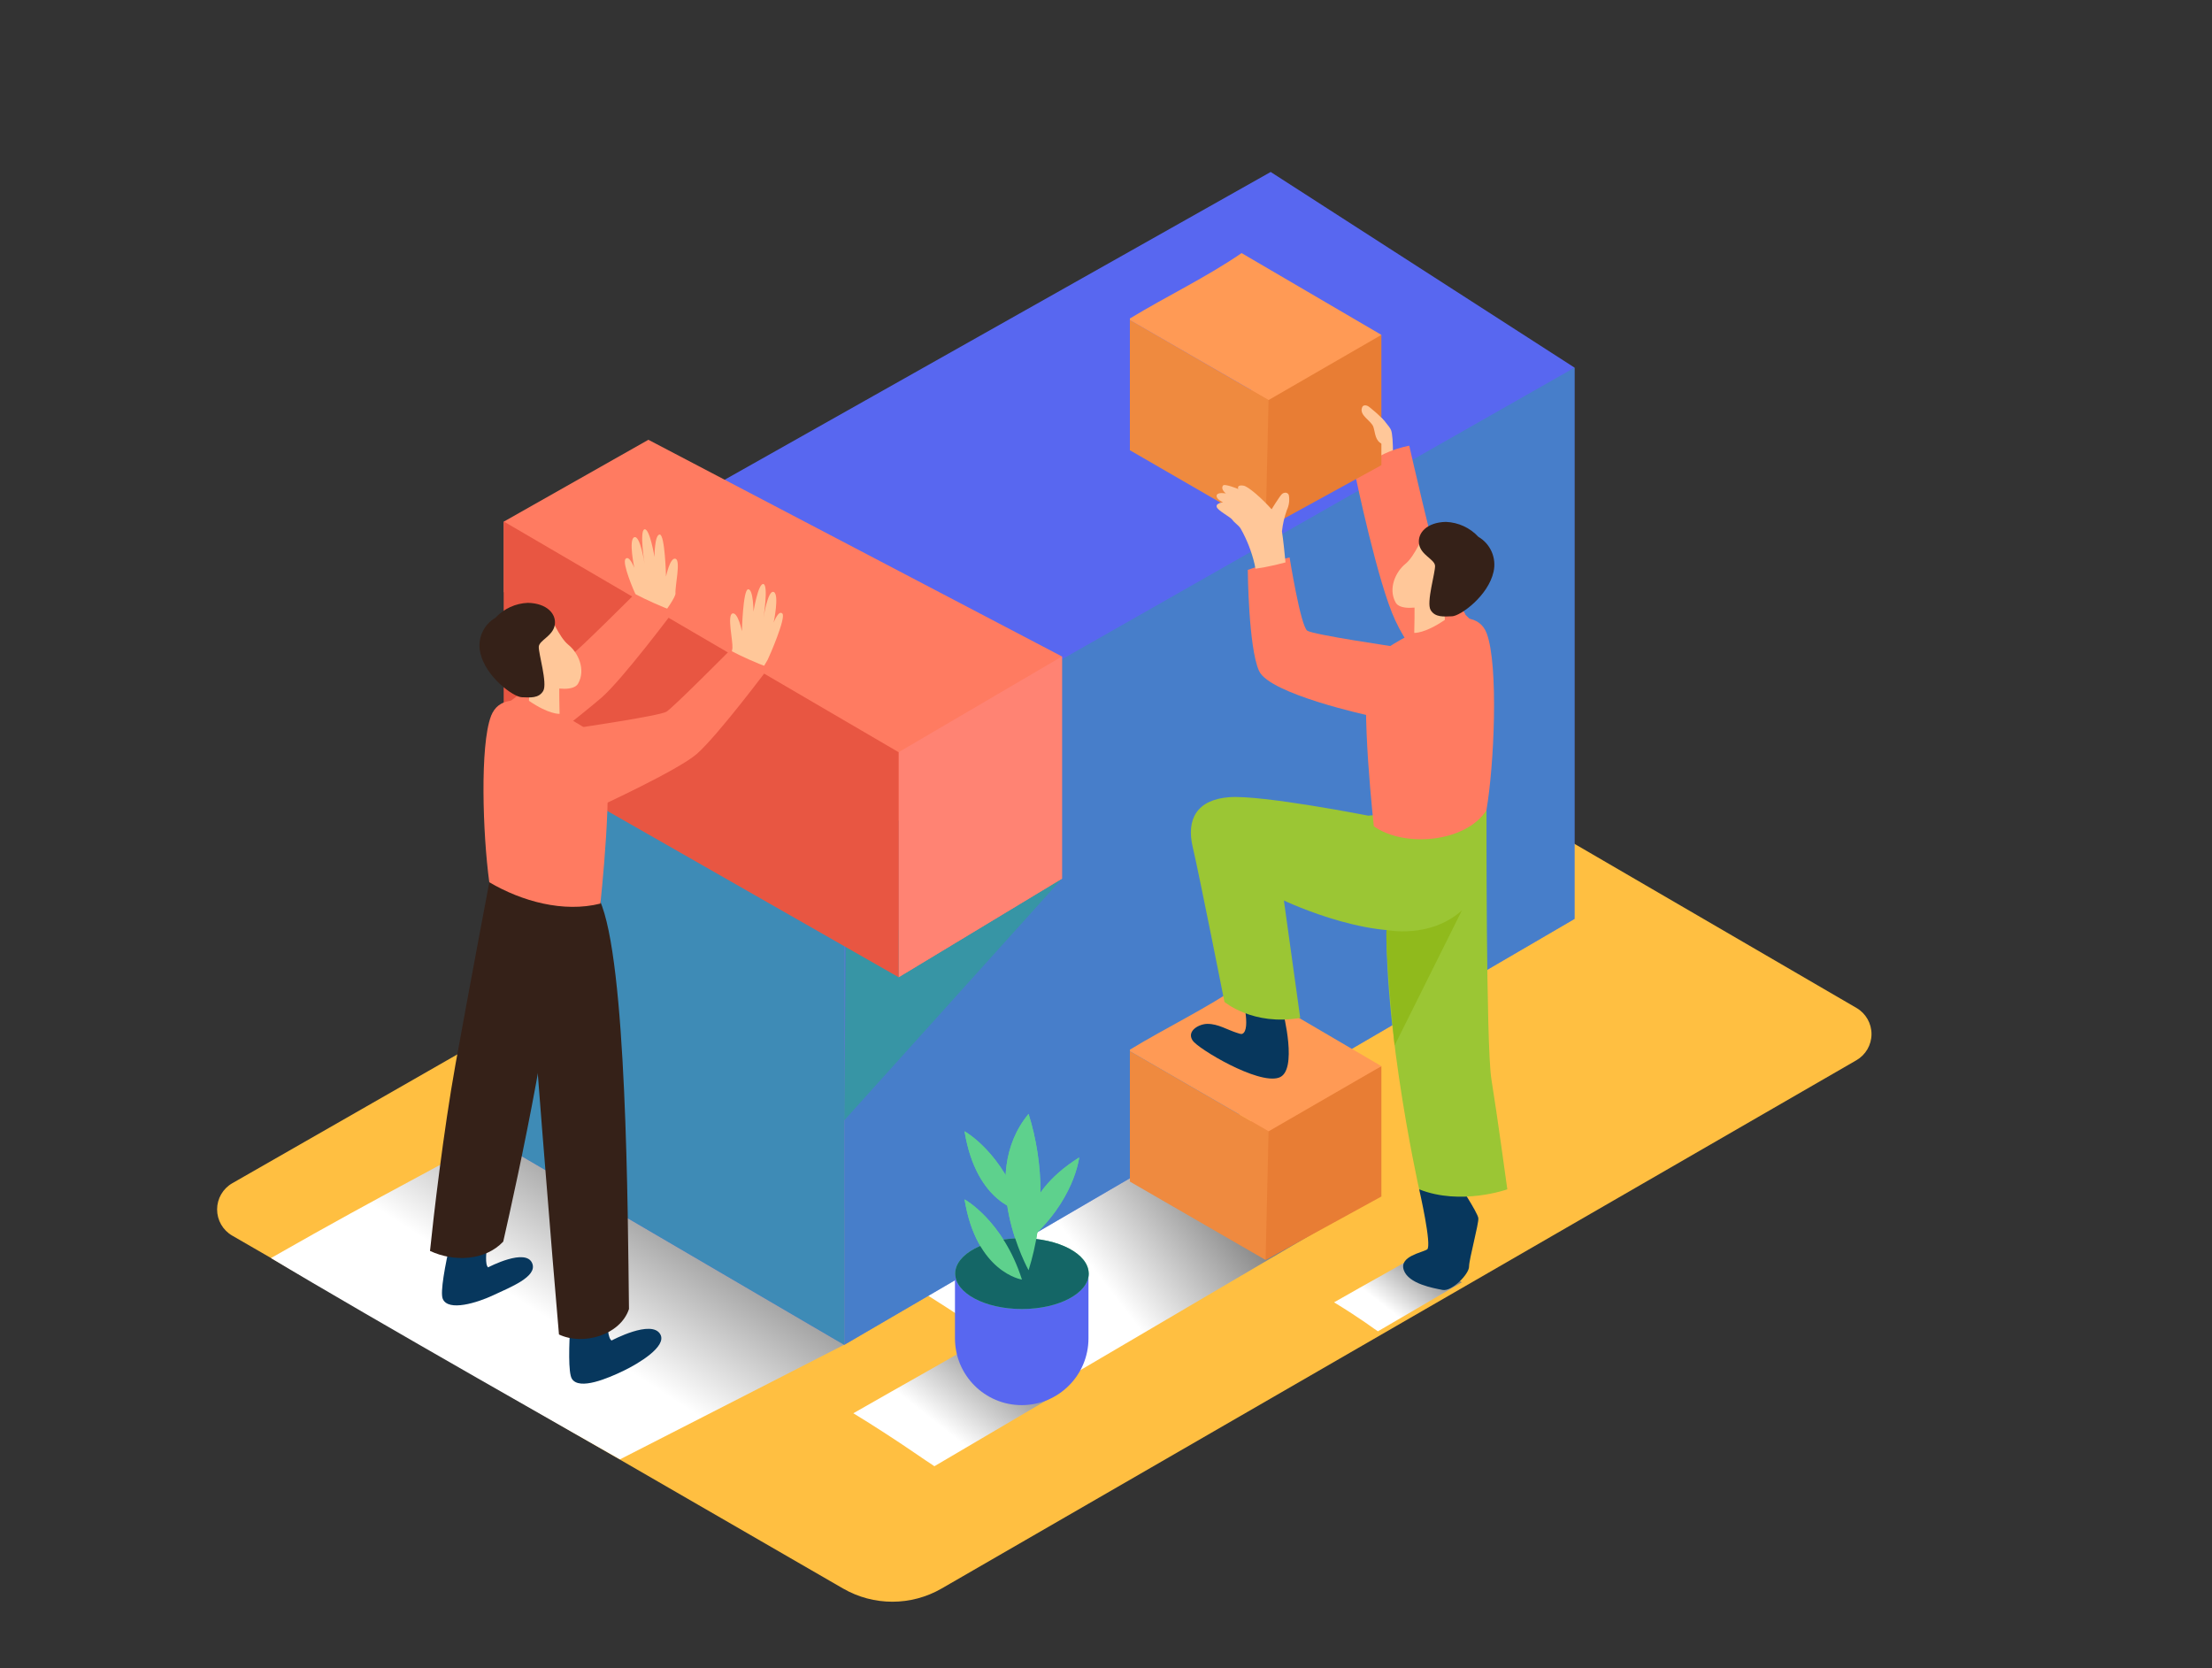 <?xml version="1.0" encoding="UTF-8"?>
<svg xmlns="http://www.w3.org/2000/svg" xmlns:xlink="http://www.w3.org/1999/xlink" width="919pt" height="693pt" viewBox="0 0 919 693" version="1.1">
<rect x="0" y="0" width="919" height="693" fill="#333333" stroke="none"/>
<defs>
<linearGradient id="linear0" gradientUnits="userSpaceOnUse" x1="258.39" y1="225.71" x2="250.67" y2="235.49" gradientTransform="matrix(2.297,0,0,2.299,0,1.699)">
<stop offset="0" style="stop-color:rgb(50.196%,50.196%,50.196%);stop-opacity:1;"/>
<stop offset="1" style="stop-color:rgb(100%,100%,100%);stop-opacity:1;"/>
</linearGradient>
<linearGradient id="linear1" gradientUnits="userSpaceOnUse" x1="218.51" y1="209.98" x2="196.5" y2="226.93" gradientTransform="matrix(2.297,0,0,2.299,0,1.699)">
<stop offset="0" style="stop-color:rgb(50.196%,50.196%,50.196%);stop-opacity:1;"/>
<stop offset="1" style="stop-color:rgb(100%,100%,100%);stop-opacity:1;"/>
</linearGradient>
<linearGradient id="linear2" gradientUnits="userSpaceOnUse" x1="181.79" y1="241.8" x2="169.91" y2="256.84" gradientTransform="matrix(2.297,0,0,2.299,0,1.699)">
<stop offset="0" style="stop-color:rgb(50.196%,50.196%,50.196%);stop-opacity:1;"/>
<stop offset="1" style="stop-color:rgb(100%,100%,100%);stop-opacity:1;"/>
</linearGradient>
<linearGradient id="linear3" gradientUnits="userSpaceOnUse" x1="117.82" y1="208.14" x2="98.94" y2="237.44" gradientTransform="matrix(2.297,0,0,2.299,0,1.699)">
<stop offset="0" style="stop-color:rgb(50.196%,50.196%,50.196%);stop-opacity:1;"/>
<stop offset="1" style="stop-color:rgb(100%,100%,100%);stop-opacity:1;"/>
</linearGradient>
<filter id="alpha" filterUnits="objectBoundingBox" x="0%" y="0%" width="100%" height="100%">
  <feColorMatrix type="matrix" in="SourceGraphic" values="0 0 0 0 1 0 0 0 0 1 0 0 0 0 1 0 0 0 1 0"/>
</filter>
<mask id="mask0">
  <g filter="url(#alpha)">
<rect x="0" y="0" width="919" height="693" style="fill:rgb(0%,0%,0%);fill-opacity:0.51;stroke:none;"/>
  </g>
</mask>
<clipPath id="clip1">
  <rect x="0" y="0" width="919" height="693"/>
</clipPath>
<g id="surface5" clip-path="url(#clip1)">
<path style=" stroke:none;fill-rule:nonzero;fill:rgb(21.569%,58.431%,64.706%);fill-opacity:1;" d="M 654.168 152.723 L 654.168 381.738 L 350.758 558.691 L 350.758 298.504 Z M 654.168 152.723 "/>
</g>
<mask id="mask1">
  <g filter="url(#alpha)">
<rect x="0" y="0" width="919" height="693" style="fill:rgb(0%,0%,0%);fill-opacity:0.78;stroke:none;"/>
  </g>
</mask>
<clipPath id="clip2">
  <rect x="0" y="0" width="919" height="693"/>
</clipPath>
<g id="surface8" clip-path="url(#clip2)">
<path style=" stroke:none;fill-rule:nonzero;fill:rgb(21.569%,58.431%,64.706%);fill-opacity:1;" d="M 213.691 248.645 L 213.691 478.535 L 350.758 558.691 L 350.758 323.996 Z M 213.691 248.645 "/>
</g>
</defs>
<g id="surface1">
<path style=" stroke:none;fill-rule:nonzero;fill:rgb(100%,74.902%,25.49%);fill-opacity:1;" d="M 771.34 418.746 L 505.977 264.344 C 502.098 262.102 497.316 262.102 493.434 264.344 L 96.496 491.547 C 92.598 493.785 90.195 497.938 90.195 502.43 C 90.195 506.926 92.598 511.078 96.496 513.316 L 350.254 659.902 C 362.93 667.223 378.543 667.223 391.219 659.902 L 771.227 440.469 C 775.109 438.246 777.516 434.121 777.539 429.641 C 777.562 425.164 775.203 421.012 771.34 418.746 Z M 771.34 418.746 "/>
<path style=" stroke:none;fill-rule:nonzero;fill:url(#linear0);" d="M 587.609 522.117 C 577.523 528.004 569.758 532.164 554.25 541.016 C 565.988 548.164 571.137 552.277 572.469 553.059 L 607.344 532.691 C 604.633 531.152 600.176 528.348 587.609 522.117 Z M 587.609 522.117 "/>
<path style=" stroke:none;fill-rule:nonzero;fill:url(#linear1);" d="M 475.719 463.043 C 441.879 482.789 417.684 496.051 365.625 525.797 C 405.027 549.75 435.559 571.77 439.996 574.391 L 556.984 505.684 C 547.906 500.902 517.855 483.891 475.719 463.043 Z M 475.719 463.043 "/>
<path style=" stroke:none;fill-rule:nonzero;fill:url(#linear2);" d="M 404.359 558.691 C 389.035 567.633 378.078 573.633 354.527 587.102 C 372.355 597.953 386.188 607.93 388.207 609.102 L 441.121 578 C 437.098 575.84 423.5 568.137 404.359 558.691 Z M 404.359 558.691 "/>
<path style=" stroke:none;fill-rule:nonzero;fill:url(#linear3);" d="M 213.668 466.629 C 179.734 486.375 164.73 492.879 112.578 522.625 C 152.07 546.484 253.137 603.723 257.574 606.25 L 350.758 558.621 C 341.66 553.887 255.711 487.477 213.668 466.629 Z M 213.668 466.629 "/>
<path style=" stroke:none;fill-rule:nonzero;fill:rgb(90.98%,33.725%,25.882%);fill-opacity:1;" d="M 209.348 245.957 L 209.348 312.363 L 227.223 321.766 L 227.223 248.645 "/>
<path style=" stroke:none;fill-rule:nonzero;fill:rgb(34.51%,40.392%,94.118%);fill-opacity:1;" d="M 654.168 152.723 L 654.168 381.738 L 350.758 558.691 L 350.758 298.504 Z M 654.168 152.723 "/>
<path style=" stroke:none;fill-rule:nonzero;fill:rgb(34.51%,40.392%,94.118%);fill-opacity:1;" d="M 213.691 248.645 L 213.691 478.535 L 350.758 558.691 L 350.758 323.996 Z M 213.691 248.645 "/>
<use xlink:href="#surface5" mask="url(#mask0)"/>
<path style=" stroke:none;fill-rule:nonzero;fill:rgb(34.51%,40.392%,94.118%);fill-opacity:1;" d="M 216.953 421.391 L 216.953 246.715 L 350.758 323.996 L 350.758 502.004 "/>
<use xlink:href="#surface8" mask="url(#mask1)"/>
<path style=" stroke:none;fill-rule:nonzero;fill:rgb(34.51%,40.392%,94.118%);fill-opacity:1;" d="M 527.918 71.441 L 213.691 248.531 L 213.691 248.645 L 349.449 326.086 L 654.168 152.723 Z M 527.918 71.441 "/>
<path style=" stroke:none;fill-rule:nonzero;fill:rgb(90.98%,33.725%,25.882%);fill-opacity:1;" d="M 351.379 328.25 L 351.379 393.277 L 373.344 405.965 L 373.344 340.961 Z M 351.379 328.25 "/>
<path style=" stroke:none;fill-rule:nonzero;fill:rgb(90.98%,33.725%,25.882%);fill-opacity:1;" d="M 373.344 340.961 L 373.344 312.48 L 209.348 216.672 L 209.348 245.957 L 351.379 328.25 "/>
<path style=" stroke:none;fill-rule:nonzero;fill:rgb(34.51%,40.392%,94.118%);fill-opacity:1;" d="M 422.027 538.922 C 413.023 538.141 403.512 535.406 396.754 529.246 L 396.754 555.977 C 396.754 571.301 409.172 583.723 424.484 583.723 C 439.801 583.723 452.219 571.301 452.219 555.977 L 452.219 528.809 C 442.867 532.691 432.113 539.82 422.027 538.922 Z M 422.027 538.922 "/>
<path style=" stroke:none;fill-rule:nonzero;fill:rgb(36.863%,81.961%,55.294%);fill-opacity:1;" d="M 452.309 529.082 C 452.309 520.957 439.895 514.371 424.578 514.371 C 409.262 514.371 396.848 520.957 396.848 529.082 C 396.848 537.207 409.262 543.797 424.578 543.797 C 439.895 543.797 452.309 537.207 452.309 529.082 Z M 452.309 529.082 "/>
<path style=" stroke:none;fill-rule:nonzero;fill:rgb(36.863%,81.961%,55.294%);fill-opacity:1;" d="M 424.578 531.566 C 424.578 531.566 405.715 528.785 400.73 498.258 C 400.73 498.211 416.812 507.156 424.578 531.566 Z M 424.578 531.566 "/>
<path style=" stroke:none;fill-rule:nonzero;fill:rgb(36.863%,81.961%,55.294%);fill-opacity:1;" d="M 427.336 527.684 C 427.336 527.684 405.691 488.836 427.336 462.742 C 433.938 483.887 433.938 506.539 427.336 527.684 Z M 427.336 527.684 "/>
<path style=" stroke:none;fill-rule:nonzero;fill:rgb(36.863%,81.961%,55.294%);fill-opacity:1;" d="M 424.578 503.27 C 424.578 503.27 405.715 500.488 400.73 469.961 C 400.73 469.961 416.812 478.836 424.578 503.27 Z M 424.578 503.27 "/>
<path style=" stroke:none;fill-rule:nonzero;fill:rgb(36.863%,81.961%,55.294%);fill-opacity:1;" d="M 426.875 515.707 C 426.875 515.707 422.145 497.316 448.355 480.836 C 448.355 480.836 446.383 499.109 426.875 515.707 Z M 426.875 515.707 "/>
<path style=" stroke:none;fill-rule:nonzero;fill:rgb(7.843%,40%,40%);fill-opacity:1;" d="M 452.309 529.082 C 452.309 520.957 439.895 514.371 424.578 514.371 C 409.262 514.371 396.848 520.957 396.848 529.082 C 396.848 537.207 409.262 543.797 424.578 543.797 C 439.895 543.797 452.309 537.207 452.309 529.082 Z M 452.309 529.082 "/>
<path style=" stroke:none;fill-rule:nonzero;fill:rgb(36.863%,81.961%,55.294%);fill-opacity:1;" d="M 424.578 531.566 C 424.578 531.566 405.715 528.785 400.73 498.258 C 400.73 498.211 416.812 507.156 424.578 531.566 Z M 424.578 531.566 "/>
<path style=" stroke:none;fill-rule:nonzero;fill:rgb(36.863%,81.961%,55.294%);fill-opacity:1;" d="M 427.336 527.684 C 427.336 527.684 405.691 488.836 427.336 462.742 C 433.938 483.887 433.938 506.539 427.336 527.684 Z M 427.336 527.684 "/>
<path style=" stroke:none;fill-rule:nonzero;fill:rgb(36.863%,81.961%,55.294%);fill-opacity:1;" d="M 424.578 503.27 C 424.578 503.27 405.715 500.488 400.73 469.961 C 400.73 469.961 416.812 478.836 424.578 503.27 Z M 424.578 503.27 "/>
<path style=" stroke:none;fill-rule:nonzero;fill:rgb(36.863%,81.961%,55.294%);fill-opacity:1;" d="M 426.875 515.707 C 426.875 515.707 422.145 497.316 448.355 480.836 C 448.355 480.836 446.383 499.109 426.875 515.707 Z M 426.875 515.707 "/>
<path style=" stroke:none;fill-rule:nonzero;fill:rgb(90.98%,49.02%,20.392%);fill-opacity:1;" d="M 525.805 523.43 L 573.914 497.062 L 573.914 442.93 L 516.66 467.203 Z M 525.805 523.43 "/>
<path style=" stroke:none;fill-rule:nonzero;fill:rgb(93.725%,54.118%,24.706%);fill-opacity:1;" d="M 469.426 436.699 L 469.426 490.855 L 525.805 523.43 L 527.047 469.984 Z M 469.426 436.699 "/>
<path style=" stroke:none;fill-rule:nonzero;fill:rgb(100%,60.392%,33.333%);fill-opacity:1;" d="M 515.836 408.887 C 501.016 419.047 484.727 426.746 469.426 436.055 L 469.426 436.699 L 527.047 469.984 L 573.914 442.906 Z M 515.836 408.887 "/>
<path style=" stroke:none;fill-rule:nonzero;fill:rgb(2.745%,21.569%,36.471%);fill-opacity:1;" d="M 533.02 420.332 L 515.836 412.586 C 515.836 412.586 519.945 427.711 516.156 429.461 C 515.582 429.711 514.594 429.273 514.043 429.113 C 509.953 427.852 506.047 425.297 501.637 425.344 C 498.211 425.344 492.859 428.242 495.48 432.242 C 497.617 435.598 522.59 450.629 531.297 447.688 C 539.453 445.043 533.02 420.332 533.02 420.332 Z M 533.02 420.332 "/>
<path style=" stroke:none;fill-rule:nonzero;fill:rgb(100%,78.039%,60%);fill-opacity:1;" d="M 578.602 195.637 C 578.602 195.637 579.176 181.453 577.891 178.582 C 576.605 175.707 567.941 167.09 565.461 166.812 C 562.98 166.535 563.738 167.984 563.738 167.984 C 563.738 167.984 559.141 166.008 558.523 166.766 C 557.902 167.523 558.176 168.469 559.465 169.523 C 559.465 169.523 556.547 168.949 556.293 170.238 C 556.039 171.523 558.59 172.535 558.59 172.535 C 558.59 172.535 556.109 172.766 556.293 174.055 C 556.477 175.34 560.891 177.523 561.691 178.652 C 562.496 179.777 564.863 180.605 564.863 182.238 C 564.055 185.297 564.754 188.559 566.746 191.016 C 568.797 193.727 570.195 196.875 570.836 200.211 C 570.836 200.211 577.797 199.133 578.602 195.637 Z M 578.602 195.637 "/>
<path style=" stroke:none;fill-rule:nonzero;fill:rgb(2.745%,21.569%,36.471%);fill-opacity:1;" d="M 589.609 494.074 C 589.609 494.074 595.031 517.684 592.914 519.039 C 590.801 520.395 581.246 521.867 583.219 527.613 C 585.195 533.359 595.441 535.082 599.305 535.863 C 603.164 536.648 610.332 529.289 610.332 526.188 C 610.332 523.086 614.398 508.418 614.191 506.074 C 613.984 503.73 605 490.215 605 490.215 "/>
<path style=" stroke:none;fill-rule:nonzero;fill:rgb(60.784%,77.647%,20.392%);fill-opacity:1;" d="M 617.59 334.57 C 617.59 334.57 617.34 434.426 619.613 448.309 C 621.887 462.191 626.23 494.074 626.23 494.074 C 626.23 494.074 606.977 500.973 589.609 494.074 C 589.609 494.074 571.457 412.934 577.109 366.52 C 582.762 320.109 617.59 334.57 617.59 334.57 Z M 617.59 334.57 "/>
<path style=" stroke:none;fill-rule:nonzero;fill:rgb(60.784%,77.647%,20.392%);fill-opacity:1;" d="M 612.652 338.844 C 599.922 335.488 568.449 338.844 568.449 338.844 C 568.449 338.844 524.289 330.18 510.758 331.168 C 497.227 332.156 492.812 340.363 495.523 351.855 C 498.234 363.348 508.711 416.219 508.711 416.219 C 508.711 416.219 520.543 426.266 540.188 422.863 L 533.41 374.086 C 533.41 374.086 574.352 393.621 597.742 384.016 C 603.953 381.559 609.32 377.363 613.203 371.922 C 613.066 360.867 612.492 349.855 612.652 338.844 Z M 612.652 338.844 "/>
<path style=" stroke:none;fill-rule:nonzero;fill:rgb(100%,48.235%,38.039%);fill-opacity:1;" d="M 617.523 336.707 C 620.785 318.18 622.621 276.461 617.684 263.148 C 611.801 247.473 582.234 264.508 570.77 272.988 C 564.266 277.793 569.273 329.145 570.77 343.258 C 583.566 352.27 608.836 349.949 617.523 336.707 Z M 617.523 336.707 "/>
<path style=" stroke:none;fill-rule:nonzero;fill:rgb(100%,48.235%,38.039%);fill-opacity:1;" d="M 616.578 262.965 C 616.578 262.965 612.309 258.805 608.859 255.402 C 608.652 254.367 606.84 252.715 606.816 251.727 C 603.316 247.543 600.543 242.805 598.613 237.703 C 595.328 228.508 585.496 185.156 585.496 185.156 C 585.496 185.156 570.172 187.617 563.254 198.211 C 563.254 198.211 572.445 242.348 579.66 257.68 C 583.824 266.648 589.801 274.652 597.211 281.195 C 607.918 278.711 609.711 256.531 616.578 262.965 Z M 616.578 262.965 "/>
<path style=" stroke:none;fill-rule:nonzero;fill:rgb(100%,78.039%,60%);fill-opacity:1;" d="M 587.562 250.391 C 587.859 250.828 587.562 262.922 587.562 262.922 C 587.562 262.922 591.949 263.242 600.289 257.496 L 599.625 244.738 Z M 587.562 250.391 "/>
<path style=" stroke:none;fill-rule:nonzero;fill:rgb(100%,78.039%,60%);fill-opacity:1;" d="M 591.516 221.957 C 591.516 221.957 587.77 231.152 583.887 234.254 C 580.004 237.359 576.512 244.395 579.867 250.348 C 583.219 256.301 607.07 248.805 607.438 241.91 C 607.805 235.016 606.012 218.098 591.516 221.957 Z M 591.516 221.957 "/>
<path style=" stroke:none;fill-rule:nonzero;fill:rgb(20.784%,12.941%,9.412%);fill-opacity:1;" d="M 614.215 223.016 C 610.719 219.238 605.867 217.004 600.727 216.809 C 592.848 216.969 588.805 221.406 589.562 226.004 C 590.32 230.602 596.016 232.348 596.203 235.016 C 596.387 237.68 592.504 250.277 594.363 253.402 C 596.223 256.531 599.738 256.141 603.254 256.023 C 606.77 255.91 618.348 247.52 620.531 237.449 C 621.789 231.777 619.234 225.938 614.215 223.016 Z M 614.215 223.016 "/>
<path style=" stroke:none;fill-rule:nonzero;fill:rgb(100%,48.235%,38.039%);fill-opacity:1;" d="M 579.91 268.711 C 579.91 268.711 545.934 263.746 543.152 262.023 C 540.371 260.301 535.777 231.566 535.777 231.566 C 529.898 232.977 524.102 234.703 518.406 236.738 C 518.406 236.738 518.66 269.148 523.117 278.781 C 527.574 288.414 569.066 297.332 569.066 297.332 "/>
<path style=" stroke:none;fill-rule:nonzero;fill:rgb(56.471%,72.941%,10.98%);fill-opacity:1;" d="M 576.027 386.336 C 576.027 386.336 594.066 390.129 607.367 378.199 L 579.406 434.309 C 579.406 434.309 575.434 394.176 576.027 386.336 Z M 576.027 386.336 "/>
<path style=" stroke:none;fill-rule:nonzero;fill:rgb(90.98%,49.02%,20.392%);fill-opacity:1;" d="M 525.805 219.637 L 573.914 193.246 L 573.914 139.113 L 516.66 163.387 Z M 525.805 219.637 "/>
<path style=" stroke:none;fill-rule:nonzero;fill:rgb(93.725%,54.118%,24.706%);fill-opacity:1;" d="M 469.426 132.906 L 469.426 187.039 L 525.805 219.637 L 527.047 166.191 Z M 469.426 132.906 "/>
<path style=" stroke:none;fill-rule:nonzero;fill:rgb(100%,60.392%,33.333%);fill-opacity:1;" d="M 515.836 105.141 C 501.016 115.301 484.727 123 469.426 132.309 L 469.426 132.953 L 527.047 166.191 L 573.914 139.113 Z M 515.836 105.141 "/>
<path style=" stroke:none;fill-rule:nonzero;fill:rgb(100%,78.039%,60%);fill-opacity:1;" d="M 515.398 219.5 C 518.062 224.184 520.035 229.234 521.258 234.484 C 521.258 234.691 521.441 235.359 521.602 236.254 L 525.508 235.613 C 528.379 235.059 531.25 234.418 534.078 233.637 C 533.664 229.312 533.156 224.441 532.605 220.762 C 532.918 217.75 533.598 214.785 534.629 211.934 C 535.555 209.992 535.844 207.801 535.457 205.684 C 535.27 205.098 534.738 204.691 534.121 204.672 C 532.605 204.672 532.055 205.891 531.273 206.969 C 530.238 208.465 529.273 210.004 528.309 211.566 C 524.496 207.293 518.66 202.027 516.547 201.73 C 513.559 201.293 514.48 203.156 514.48 203.156 C 514.48 203.156 508.852 200.855 508.16 201.66 C 507.473 202.465 507.746 203.707 509.309 204.992 C 509.309 204.992 505.773 204.281 505.473 205.844 C 505.176 207.406 508.16 208.672 508.16 208.672 C 508.16 208.672 505.152 208.945 505.473 210.512 C 505.793 212.074 511.172 214.719 512.02 215.957 C 512.871 217.199 514.48 218.098 515.398 219.5 Z M 515.398 219.5 "/>
<path style=" stroke:none;fill-rule:nonzero;fill:rgb(100%,78.039%,60%);fill-opacity:1;" d="M 575.477 182.488 C 575.223 182.375 574.98 182.23 574.766 182.051 C 575.27 181.844 575.551 181.301 575.434 180.766 C 575.156 179.477 574.738 178.219 574.191 177.02 C 574.68 177.102 575.172 176.871 575.422 176.441 C 575.672 176.012 575.629 175.473 575.316 175.086 C 573.797 173.312 572.113 171.691 570.285 170.238 C 569.367 169.5 568.262 168.262 567 168.398 C 566.492 168.422 566.051 168.762 565.898 169.25 C 564.566 172.605 569.781 174.742 570.605 177.41 C 571.434 180.074 571.297 183.156 574.305 184.465 C 575.637 185.062 576.809 183.086 575.477 182.488 Z M 575.477 182.488 "/>
<path style=" stroke:none;fill-rule:nonzero;fill:rgb(21.569%,58.431%,64.706%);fill-opacity:1;" d="M 441.211 365.004 L 350.758 465.41 L 351.379 393.277 Z M 441.211 365.004 "/>
<path style=" stroke:none;fill-rule:nonzero;fill:rgb(100%,48.235%,38.039%);fill-opacity:1;" d="M 209.348 245.957 L 209.348 216.672 L 269.383 182.695 L 441.211 272.711 L 441.211 365.004 L 373.344 405.965 L 373.344 340.961 Z M 209.348 245.957 "/>
<path style=" stroke:none;fill-rule:nonzero;fill:rgb(100%,51.373%,45.098%);fill-opacity:1;" d="M 373.344 312.48 L 441.211 272.711 L 441.211 365.004 L 373.344 405.965 Z M 373.344 312.48 "/>
<path style=" stroke:none;fill-rule:nonzero;fill:rgb(90.98%,33.725%,25.882%);fill-opacity:1;" d="M 209.348 312.363 L 373.344 405.965 L 373.344 312.48 L 209.348 216.672 "/>
<path style=" stroke:none;fill-rule:nonzero;fill:rgb(100%,78.039%,60%);fill-opacity:1;" d="M 301.34 279.266 C 302.844 276.082 303.844 272.684 304.305 269.195 C 304.512 266.137 302.008 255.543 304.305 254.852 C 306.602 254.164 308.234 262.23 308.234 262.23 C 308.234 262.23 308.668 244.785 310.852 244.785 C 313.035 244.785 313.035 254.117 313.035 254.117 C 313.035 254.117 314.988 242.164 317.168 242.621 C 319.352 243.082 317.168 256.828 317.168 256.828 C 317.168 256.828 318.938 245.035 321.422 245.91 C 323.902 246.785 321.422 258.621 321.422 258.621 C 321.422 258.621 323.465 253.219 325.051 254.898 C 326.637 256.574 319.789 272.391 318.914 274.113 C 318.043 275.84 311.816 285.609 311.195 286.113 C 310.574 286.621 301.34 279.266 301.34 279.266 Z M 301.34 279.266 "/>
<path style=" stroke:none;fill-rule:nonzero;fill:rgb(100%,78.039%,60%);fill-opacity:1;" d="M 268.809 266.254 C 264.535 268.918 280.871 249.52 280.641 246.461 C 280.41 243.406 282.938 232.809 280.641 232.117 C 278.344 231.43 276.711 239.496 276.711 239.496 C 276.711 239.496 276.273 222.051 274.09 222.051 C 271.91 222.051 271.91 231.383 271.91 231.383 C 271.91 231.383 269.957 219.43 267.773 219.891 C 265.59 220.348 267.773 234.094 267.773 234.094 C 267.773 234.094 266.004 222.301 263.523 223.176 C 261.043 224.051 263.523 235.887 263.523 235.887 C 263.523 235.887 261.477 230.484 259.895 232.164 C 258.309 233.844 263.453 245.773 264.305 247.496 C 265.156 249.219 253.734 262.852 254.355 263.355 C 254.977 263.863 268.809 266.254 268.809 266.254 Z M 268.809 266.254 "/>
<path style=" stroke:none;fill-rule:nonzero;fill:rgb(100%,48.235%,38.039%);fill-opacity:1;" d="M 203.996 297.469 C 203.996 297.469 234.527 273.906 237.262 272.184 C 239.996 270.461 263.754 246.715 263.754 246.715 C 268.969 249.418 274.34 251.812 279.836 253.887 C 279.836 253.887 258.953 281.84 249.969 289.77 C 241.973 296.664 217.32 315.926 217.32 315.926 "/>
<path style=" stroke:none;fill-rule:nonzero;fill:rgb(2.745%,21.569%,36.471%);fill-opacity:1;" d="M 204.477 506.027 C 204.477 506.027 200.156 524.418 202.801 526.488 C 202.801 526.488 218.723 518.098 221.18 524.969 C 223.156 530.395 212.152 534.691 204.777 538.141 C 198.504 541.082 186.188 545.035 183.938 539.543 C 181.688 534.051 192.277 495.223 192.277 495.223 "/>
<path style=" stroke:none;fill-rule:nonzero;fill:rgb(2.745%,21.569%,36.471%);fill-opacity:1;" d="M 252.496 536.418 C 252.496 536.418 251.188 555.312 254.102 556.875 C 254.102 556.875 270.805 547.934 274.344 554.324 C 277.148 559.359 265.27 566.461 259.02 569.473 C 252.77 572.484 240.641 577.723 237.586 572.758 C 234.527 567.793 238.777 527.684 238.777 527.684 "/>
<path style=" stroke:none;fill-rule:nonzero;fill:rgb(20.784%,12.941%,9.412%);fill-opacity:1;" d="M 209.074 515.797 C 214.84 490.512 232.691 409 230.555 383.301 C 228.004 352.707 204.203 361.648 204.203 361.648 C 204.203 361.648 195.586 407.07 189.246 442.102 C 184.238 469.895 180.055 505.867 178.652 519.66 C 188.695 524.371 201.582 523.703 209.074 515.797 Z M 209.074 515.797 "/>
<path style=" stroke:none;fill-rule:nonzero;fill:rgb(20.784%,12.941%,9.412%);fill-opacity:1;" d="M 261.316 543.797 C 260.812 503.938 260.469 398.566 249.094 373.879 C 234.734 342.73 219.57 374.336 219.57 388.863 C 219.57 402.266 230.531 535.52 232.23 554.371 C 242.316 559.152 257.758 554.578 261.316 543.797 Z M 261.316 543.797 "/>
<path style=" stroke:none;fill-rule:nonzero;fill:rgb(100%,48.235%,38.039%);fill-opacity:1;" d="M 249.441 375.371 C 251.117 359.281 255.551 311.375 249.277 306.734 C 237.793 298.25 209.855 281.793 203.973 297.539 C 199.379 309.699 200.527 346.316 203.281 366.5 C 216.723 374.43 234.094 379.234 249.441 375.371 Z M 249.441 375.371 "/>
<path style=" stroke:none;fill-rule:nonzero;fill:rgb(100%,78.039%,60%);fill-opacity:1;" d="M 232.484 284.023 C 232.184 284.457 232.484 296.551 232.484 296.551 C 232.484 296.551 228.098 296.871 219.758 291.125 L 220.422 278.367 Z M 232.484 284.023 "/>
<path style=" stroke:none;fill-rule:nonzero;fill:rgb(100%,78.039%,60%);fill-opacity:1;" d="M 228.531 255.586 C 228.531 255.586 232.277 264.781 236.16 267.887 C 240.043 270.988 243.535 278.023 240.18 283.977 C 236.828 289.93 212.977 282.438 212.609 275.539 C 212.242 268.645 214.035 251.703 228.531 255.586 Z M 228.531 255.586 "/>
<path style=" stroke:none;fill-rule:nonzero;fill:rgb(20.784%,12.941%,9.412%);fill-opacity:1;" d="M 205.832 256.645 C 209.328 252.867 214.18 250.633 219.32 250.438 C 227.199 250.598 231.242 255.035 230.484 259.633 C 229.727 264.23 224.027 265.977 223.844 268.645 C 223.66 271.309 227.543 283.906 225.684 287.035 C 223.824 290.16 220.309 289.77 216.793 289.652 C 213.277 289.539 201.699 281.148 199.516 271.082 C 198.258 265.406 200.812 259.566 205.832 256.645 Z M 205.832 256.645 "/>
<path style=" stroke:none;fill-rule:nonzero;fill:rgb(100%,48.235%,38.039%);fill-opacity:1;" d="M 240.133 302.344 C 240.133 302.344 274.113 297.379 276.895 295.652 C 279.676 293.93 303.27 270.16 303.27 270.16 C 308.484 272.867 313.855 275.262 319.352 277.332 C 319.352 277.332 298.469 305.285 289.484 313.215 C 281.488 320.109 248.66 335.168 248.66 335.168 "/>
</g>
</svg>
